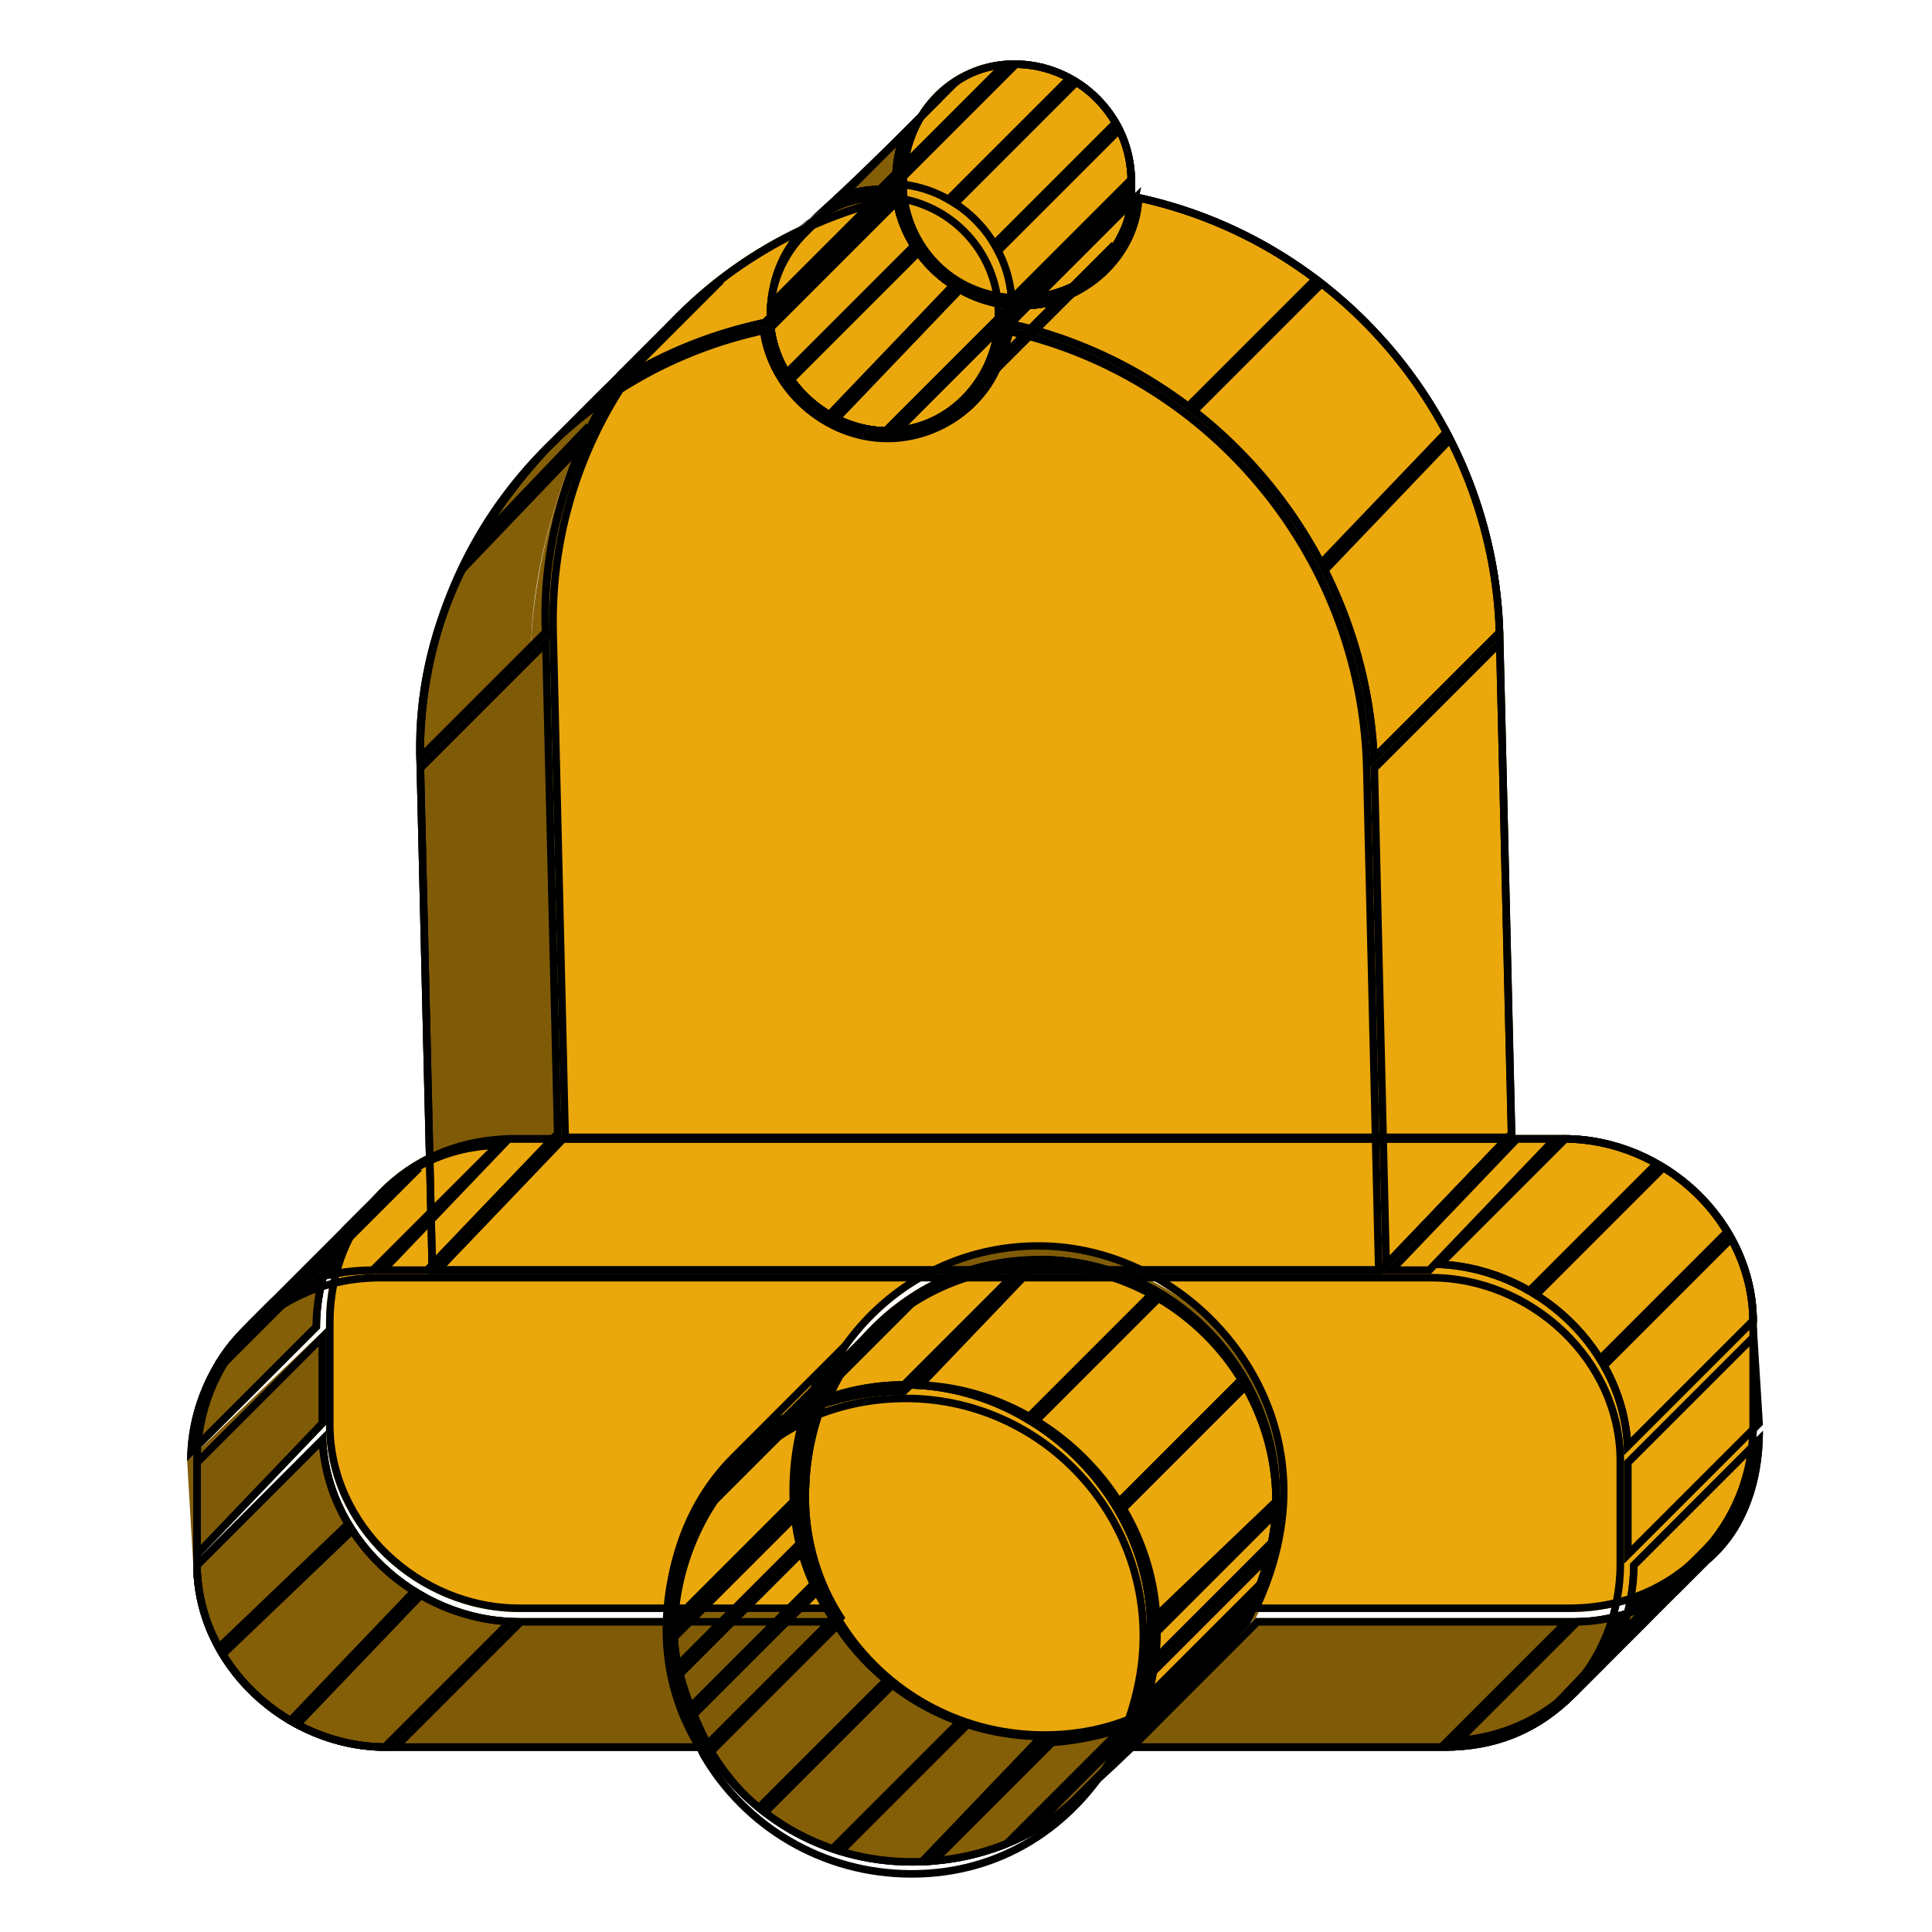 <?xml version="1.0" encoding="utf-8"?>
<svg viewBox="0 0 32 32" xmlns="http://www.w3.org/2000/svg" xmlns:xlink="http://www.w3.org/1999/xlink">
<style type="text/css">
	.st0{enable-background:new    ;}
	.st1{clip-path:url(#SVGID_2_);enable-background:new    ;}
	.st2{fill:#855F07;}
	.st3{clip-path:url(#SVGID_4_);enable-background:new    ;}
	.st4{clip-path:url(#SVGID_6_);enable-background:new    ;}
	.st5{clip-path:url(#SVGID_8_);enable-background:new    ;}
	.st6{fill:#EBA80C;}
	.st7{clip-path:url(#SVGID_10_);enable-background:new    ;}
	.st8{fill:#805B07;}
	.st9{clip-path:url(#SVGID_12_);enable-background:new    ;}
	.st10{clip-path:url(#SVGID_14_);enable-background:new    ;}
	.st11{clip-path:url(#SVGID_16_);enable-background:new    ;}
	.st12{clip-path:url(#SVGID_18_);enable-background:new    ;}
	.st13{clip-path:url(#SVGID_20_);enable-background:new    ;}
	.st14{clip-path:url(#SVGID_22_);enable-background:new    ;}
	.st15{clip-path:url(#SVGID_24_);enable-background:new    ;}
	.st16{clip-path:url(#SVGID_26_);enable-background:new    ;}
	.st17{clip-path:url(#SVGID_28_);fill:none;stroke:#000000;stroke-width:0.25;stroke-miterlimit:10;}
	.st18{clip-path:url(#SVGID_30_);fill:none;stroke:#000000;stroke-width:0.25;stroke-miterlimit:10;}
	.st19{clip-path:url(#SVGID_32_);enable-background:new    ;}
	.st20{fill:none;stroke:#000000;stroke-width:0.25;stroke-miterlimit:10;}
	.st21{clip-path:url(#SVGID_32_);fill:none;stroke:#000000;stroke-width:0.25;stroke-miterlimit:10;}
	.st22{clip-path:url(#SVGID_34_);enable-background:new    ;}
	.st23{clip-path:url(#SVGID_34_);fill:none;stroke:#000000;stroke-width:0.25;stroke-miterlimit:10;}
	.st24{clip-path:url(#SVGID_36_);enable-background:new    ;}
	.st25{clip-path:url(#SVGID_36_);fill:none;stroke:#000000;stroke-width:0.25;stroke-miterlimit:10;}
	.st26{clip-path:url(#SVGID_38_);fill:none;stroke:#000000;stroke-width:0.25;stroke-miterlimit:10;}
	.st27{clip-path:url(#SVGID_40_);fill:none;stroke:#000000;stroke-width:0.25;stroke-miterlimit:10;}
	.st28{clip-path:url(#SVGID_42_);fill:none;stroke:#000000;stroke-width:0.25;stroke-miterlimit:10;}
	.st29{clip-path:url(#SVGID_44_);enable-background:new    ;}
	.st30{clip-path:url(#SVGID_44_);fill:none;stroke:#000000;stroke-width:0.25;stroke-miterlimit:10;}
	.st31{clip-path:url(#SVGID_46_);enable-background:new    ;}
	.st32{clip-path:url(#SVGID_46_);fill:none;stroke:#000000;stroke-width:0.25;stroke-miterlimit:10;}
	.st33{clip-path:url(#SVGID_48_);fill:none;stroke:#000000;stroke-width:0.25;stroke-miterlimit:10;}
	.st34{clip-path:url(#SVGID_50_);fill:none;stroke:#000000;stroke-width:0.25;stroke-miterlimit:10;}
	.st35{clip-path:url(#SVGID_52_);enable-background:new    ;}
	.st36{clip-path:url(#SVGID_52_);fill:none;stroke:#000000;stroke-width:0.25;stroke-miterlimit:10;}
	.st37{clip-path:url(#SVGID_54_);fill:none;stroke:#000000;stroke-width:0.25;stroke-miterlimit:10;}
	.st38{clip-path:url(#SVGID_56_);enable-background:new    ;}
	.st39{clip-path:url(#SVGID_56_);fill:none;stroke:#000000;stroke-width:0.25;stroke-miterlimit:10;}
	.st40{clip-path:url(#SVGID_58_);enable-background:new    ;}
	.st41{clip-path:url(#SVGID_58_);fill:none;stroke:#000000;stroke-width:0.25;stroke-miterlimit:10;}
	.st42{clip-path:url(#SVGID_60_);fill:none;stroke:#000000;stroke-width:0.25;stroke-miterlimit:10;}
	.st43{clip-path:url(#SVGID_62_);enable-background:new    ;}
	.st44{clip-path:url(#SVGID_62_);fill:none;stroke:#000000;stroke-width:0.25;stroke-miterlimit:10;}
	.st45{clip-path:url(#SVGID_64_);enable-background:new    ;}
	.st46{clip-path:url(#SVGID_64_);fill:none;stroke:#000000;stroke-width:0.25;stroke-miterlimit:10;}
	.st47{clip-path:url(#SVGID_66_);fill:none;stroke:#000000;stroke-width:0.25;stroke-miterlimit:10;}
	.st48{clip-path:url(#SVGID_68_);enable-background:new    ;}
	.st49{clip-path:url(#SVGID_68_);fill:none;stroke:#000000;stroke-width:0.25;stroke-miterlimit:10;}
	.st50{clip-path:url(#SVGID_70_);fill:none;stroke:#000000;stroke-width:0.25;stroke-miterlimit:10;}
	.st51{clip-path:url(#SVGID_72_);enable-background:new    ;}
	.st52{clip-path:url(#SVGID_72_);fill:none;stroke:#000000;stroke-width:0.25;stroke-miterlimit:10;}
	.st53{clip-path:url(#SVGID_74_);enable-background:new    ;}
	.st54{clip-path:url(#SVGID_74_);fill:none;stroke:#000000;stroke-width:0.25;stroke-miterlimit:10;}
	.st55{clip-path:url(#SVGID_76_);fill:none;stroke:#000000;stroke-width:0.25;stroke-miterlimit:10;}
	.st56{clip-path:url(#SVGID_78_);fill:none;stroke:#000000;stroke-width:0.25;stroke-miterlimit:10;}
	.st57{clip-path:url(#SVGID_80_);fill:none;stroke:#000000;stroke-width:0.25;stroke-miterlimit:10;}
	.st58{clip-path:url(#SVGID_82_);fill:none;stroke:#000000;stroke-width:0.25;stroke-miterlimit:10;}
	.st59{clip-path:url(#SVGID_84_);fill:none;stroke:#000000;stroke-width:0.25;stroke-miterlimit:10;}
	.st60{clip-path:url(#SVGID_86_);enable-background:new    ;}
	.st61{clip-path:url(#SVGID_86_);fill:none;stroke:#000000;stroke-width:0.25;stroke-miterlimit:10;}
	.st62{clip-path:url(#SVGID_88_);enable-background:new    ;}
	.st63{clip-path:url(#SVGID_88_);fill:none;stroke:#000000;stroke-width:0.25;stroke-miterlimit:10;}
	.st64{clip-path:url(#SVGID_90_);enable-background:new    ;}
	.st65{clip-path:url(#SVGID_90_);fill:none;stroke:#000000;stroke-width:0.25;stroke-miterlimit:10;}
	.st66{clip-path:url(#SVGID_92_);fill:none;stroke:#000000;stroke-width:0.25;stroke-miterlimit:10;}
	.st67{clip-path:url(#SVGID_94_);fill:none;stroke:#000000;stroke-width:0.25;stroke-miterlimit:10;}
	.st68{clip-path:url(#SVGID_96_);enable-background:new    ;}
	.st69{clip-path:url(#SVGID_96_);fill:none;stroke:#000000;stroke-width:0.25;stroke-miterlimit:10;}
	.st70{clip-path:url(#SVGID_98_);enable-background:new    ;}
	.st71{clip-path:url(#SVGID_98_);fill:none;stroke:#000000;stroke-width:0.25;stroke-miterlimit:10;}
	.st72{clip-path:url(#SVGID_100_);enable-background:new    ;}
	.st73{clip-path:url(#SVGID_100_);fill:none;stroke:#000000;stroke-width:0.25;stroke-miterlimit:10;}
</style>
<g>
	<g>
		<g class="st0">
			<g class="st0">
				<defs>
					<path id="SVGID_1_" class="st0" d="M16.6,5.5c0,0,0-0.1,0-0.1l2.2-2.2c0,0,0,0.1,0,0.1C18.1,4,17.4,4.8,16.6,5.5z"/>
				</defs>
				<clipPath id="SVGID_2_">
					<use xlink:href="#SVGID_1_"  style="overflow:visible;"/>
				</clipPath>
				<g class="st1">
					<path class="st2" d="M18.3,4.4l-2.2,2.2c0.3-0.3,0.5-0.8,0.6-1.3l2.2-2.2C18.8,3.6,18.6,4.1,18.3,4.4"/>
				</g>
			</g>
			<g class="st0">
				<defs>
					<path id="SVGID_3_" class="st0" d="M16.1,6.6c0.3-0.3,0.5-0.7,0.5-1.1c0.1-0.1,0.2-0.2,0.3-0.3c0,0,0.1-0.1,0.1-0.1
						c0.1-0.1,0.2-0.2,0.3-0.3c0.1-0.1,0.2-0.2,0.3-0.3c0.1-0.1,0.2-0.2,0.3-0.3C18,4.2,18.1,4,18.2,4c0.1-0.1,0.2-0.2,0.3-0.3
						c0.1-0.1,0.2-0.2,0.3-0.3c0,0,0.1-0.1,0.1-0.1c-0.1,0.4-0.3,0.8-0.5,1.1C17.6,5.1,16.7,6,16.1,6.6z"/>
				</defs>
				<clipPath id="SVGID_4_">
					<use xlink:href="#SVGID_3_"  style="overflow:visible;"/>
				</clipPath>
				<g class="st3">
					<path class="st2" d="M18.3,4.4l-2.2,2.2c0.3-0.3,0.5-0.8,0.6-1.3l2.2-2.2C18.8,3.6,18.6,4.1,18.3,4.4"/>
				</g>
			</g>
			<g class="st0">
				<defs>
					<path id="SVGID_5_" class="st0" d="M9,7.4c0.6-0.6,1.5-1.5,2.1-2.1C10.7,5.7,10,6.5,9.4,7.8c-0.5,1.3-0.6,2.4-0.6,2.9l-1.9,2
						C6.8,10.6,7.7,8.8,9,7.4z"/>
				</defs>
				<clipPath id="SVGID_6_">
					<use xlink:href="#SVGID_5_"  style="overflow:visible;"/>
				</clipPath>
				<g class="st4">
					<path class="st2" d="M9.1,10.5l-2.2,2.2c0-2.1,0.8-4,2.1-5.3l2.2-2.2C9.9,6.5,9.1,8.4,9.1,10.5"/>
				</g>
			</g>
			<g class="st0">
				<defs>
					<path id="SVGID_7_" class="st0" d="M18.3,4.4l-2.2,2.2c-0.3,0.4-0.8,0.6-1.4,0.6c-1,0-1.9-0.8-2-1.8c0-0.1,0-0.1,0-0.2
						c0-0.5,0.2-1,0.6-1.4l2.2-2.2C15.1,2,14.9,2.5,14.9,3c0,0.1,0,0.1,0,0.2c0.1,1,1,1.8,2,1.8C17.5,5,17.9,4.8,18.3,4.4z"/>
				</defs>
				<clipPath id="SVGID_8_">
					<use xlink:href="#SVGID_7_"  style="overflow:visible;"/>
				</clipPath>
				<g class="st5">
					<path class="st2" d="M18.3,4.4l-2.2,2.2c-0.3,0.4-0.8,0.6-1.4,0.6c-1,0-1.9-0.8-2-1.8c0-0.1,0-0.1,0-0.2c0-0.5,0.2-1,0.6-1.4
						l2.2-2.2C15.1,2,14.9,2.5,14.9,3c0,0.1,0,0.1,0,0.2c0.1,1,1,1.8,2,1.8C17.5,5,17.9,4.8,18.3,4.4"/>
				</g>
			</g>
			<g>
				<path class="st6" d="M16.8,1c1.1,0,2,0.9,2,2c0,0.1,0,0.1,0,0.2C18.8,4.2,18,5,16.9,5c-1,0-1.9-0.8-2-1.8c0-0.1,0-0.1,0-0.2
					C14.9,1.9,15.7,1,16.8,1z"/>
			</g>
			<g class="st0">
				<defs>
					<path id="SVGID_9_" class="st0" d="M8.8,10.7l0.3-0.3c0-2.1,0.8-4,2.1-5.3l-0.1,0.1C10.7,5.7,10,6.5,9.4,7.8
						C8.9,9.1,8.8,10.3,8.8,10.7z"/>
				</defs>
				<clipPath id="SVGID_10_">
					<use xlink:href="#SVGID_9_"  style="overflow:visible;"/>
				</clipPath>
				<g class="st7">
					<path class="st2" d="M9.1,10.5l-2.2,2.2c0-2.1,0.8-4,2.1-5.3l2.2-2.2C9.9,6.5,9.1,8.4,9.1,10.5"/>
				</g>
			</g>
			<g>
				<polygon class="st8" points="9.3,18.8 7.1,21.1 6.9,12.7 9.1,10.5 				"/>
			</g>
			<g>
				<polygon class="st8" points="25.1,18.8 22.9,21.1 7.1,21.1 9.3,18.8 				"/>
			</g>
			<g>
				<path class="st6" d="M14.9,3.2c0.1,1,1,1.8,2,1.8c1,0,1.9-0.8,1.9-1.8c3.4,0.7,6,3.7,6.1,7.3l0.2,8.4H9.3l-0.2-8.4
					C9,6.9,11.5,3.9,14.9,3.2z"/>
			</g>
		</g>
		<g class="st0">
			<g class="st0">
				<defs>
					<path id="SVGID_11_" class="st0" d="M28.3,25.9l-2.2,2.2c-0.6,0.6-1.3,0.9-2.2,0.9l2.2-2.2C26.9,26.8,27.7,26.4,28.3,25.9z"/>
				</defs>
				<clipPath id="SVGID_12_">
					<use xlink:href="#SVGID_11_"  style="overflow:visible;"/>
				</clipPath>
				<g class="st9">
					<path class="st2" d="M28.3,25.9l-2.2,2.2c-0.6,0.6-1.3,0.9-2.2,0.9l2.2-2.2C26.9,26.8,27.7,26.4,28.3,25.9"/>
				</g>
			</g>
			<g class="st0">
				<defs>
					<path id="SVGID_13_" class="st0" d="M19.1,27c0-2.2-1.9-4-4-4c0.7-0.7,1.5-1.5,2.2-2.2c2.2,0,4,1.8,4,4
						C20.5,25.5,19.8,26.3,19.1,27z"/>
				</defs>
				<clipPath id="SVGID_14_">
					<use xlink:href="#SVGID_13_"  style="overflow:visible;"/>
				</clipPath>
				<g class="st10">
					<path class="st2" d="M20.8,26.8L18.6,29c0.3-0.6,0.5-1.3,0.5-2c0-2.2-1.9-4-4-4c-1.1,0-2.1,0.4-2.8,1.1l2.2-2.2
						c0.7-0.7,1.7-1.1,2.8-1.1c2.2,0,4,1.8,4,4C21.3,25.5,21.1,26.2,20.8,26.8"/>
				</g>
			</g>
			<g class="st0">
				<defs>
					<path id="SVGID_15_" class="st0" d="M19.1,27.2c0-0.1,0-0.1,0-0.2c0.1-0.1,0.2-0.2,0.3-0.3c0.1-0.1,0.2-0.2,0.3-0.3
						c0.1-0.1,0.2-0.2,0.3-0.3c0.1-0.1,0.2-0.2,0.3-0.3c0.1-0.1,0.2-0.2,0.3-0.3c0.1-0.1,0.2-0.2,0.3-0.3c0.1-0.1,0.2-0.2,0.3-0.3
						c0.1-0.1,0.2-0.2,0.3-0.3c0,0.1,0,0.1,0,0.2C20.5,25.7,19.8,26.4,19.1,27.2z"/>
				</defs>
				<clipPath id="SVGID_16_">
					<use xlink:href="#SVGID_15_"  style="overflow:visible;"/>
				</clipPath>
				<g class="st11">
					<path class="st2" d="M20.8,26.8L18.6,29c0.3-0.6,0.5-1.3,0.5-2c0-2.2-1.9-4-4-4c-1.1,0-2.1,0.4-2.8,1.1l2.2-2.2
						c0.7-0.7,1.7-1.1,2.8-1.1c2.2,0,4,1.8,4,4C21.3,25.5,21.1,26.2,20.8,26.8"/>
				</g>
			</g>
			<g class="st0">
				<defs>
					<path id="SVGID_17_" class="st0" d="M18.6,29c0.3-0.5,0.5-1.2,0.5-1.8c0.7-0.7,1.5-1.5,2.2-2.2c0,0.7-0.2,1.3-0.5,1.8
						C20.1,27.4,19.2,28.3,18.6,29z"/>
				</defs>
				<clipPath id="SVGID_18_">
					<use xlink:href="#SVGID_17_"  style="overflow:visible;"/>
				</clipPath>
				<g class="st12">
					<path class="st2" d="M20.8,26.8L18.6,29c0.3-0.6,0.5-1.3,0.5-2c0-2.2-1.9-4-4-4c-1.1,0-2.1,0.4-2.8,1.1l2.2-2.2
						c0.7-0.7,1.7-1.1,2.8-1.1c2.2,0,4,1.8,4,4C21.3,25.5,21.1,26.2,20.8,26.8"/>
				</g>
			</g>
			<g>
				<polygon class="st8" points="26.1,26.8 23.9,29 18.6,29 20.8,26.8 				"/>
			</g>
			<g class="st0">
				<defs>
					<path id="SVGID_19_" class="st0" d="M15,23.1c-1.1,0-2.1,0.4-2.8,1.1l2.2-2.2c0.7-0.7,1.7-1.1,2.8-1.1
						C16.5,21.6,15.8,22.3,15,23.1z"/>
				</defs>
				<clipPath id="SVGID_20_">
					<use xlink:href="#SVGID_19_"  style="overflow:visible;"/>
				</clipPath>
				<g class="st13">
					<path class="st2" d="M20.8,26.8L18.6,29c0.3-0.6,0.5-1.3,0.5-2c0-2.2-1.9-4-4-4c-1.1,0-2.1,0.4-2.8,1.1l2.2-2.2
						c0.7-0.7,1.7-1.1,2.8-1.1c2.2,0,4,1.8,4,4C21.3,25.5,21.1,26.2,20.8,26.8"/>
				</g>
			</g>
			<g class="st0">
				<defs>
					<path id="SVGID_21_" class="st0" d="M20.1,27.6l-2.2,2.2c-0.7,0.7-1.7,1.1-2.8,1.1c-1.5,0-2.8-0.8-3.5-2
						c-0.3-0.6-0.6-1.3-0.6-2c0-1.1,0.4-2.1,1.1-2.8l2.2-2.2c-0.7,0.7-1.1,1.7-1.1,2.8c0,0.7,0.2,1.4,0.6,2c0.7,1.2,2,2,3.5,2
						C18.5,28.7,19.4,28.3,20.1,27.6z"/>
				</defs>
				<clipPath id="SVGID_22_">
					<use xlink:href="#SVGID_21_"  style="overflow:visible;"/>
				</clipPath>
				<g class="st14">
					<path class="st2" d="M20.1,27.6l-2.2,2.2c-0.7,0.7-1.7,1.1-2.8,1.1c-1.5,0-2.8-0.8-3.5-2c-0.3-0.6-0.6-1.3-0.6-2
						c0-1.1,0.4-2.1,1.1-2.8l2.2-2.2c-0.7,0.7-1.1,1.7-1.1,2.8c0,0.7,0.2,1.4,0.6,2c0.7,1.2,2,2,3.5,2
						C18.5,28.7,19.4,28.3,20.1,27.6"/>
				</g>
			</g>
			<g>
				<path class="st6" d="M17.2,20.8c2.2,0,4,1.8,4,4c0,0.7-0.2,1.4-0.5,2c-0.7,1.2-1.9,2-3.4,2c-1.5,0-2.8-0.8-3.5-2
					c-0.3-0.6-0.6-1.3-0.6-2C13.3,22.6,15,20.8,17.2,20.8z"/>
			</g>
			<g class="st0">
				<defs>
					<path id="SVGID_23_" class="st0" d="M4,22l2.2-2.2c-0.6,0.6-0.9,1.4-0.9,2.2l-2.2,2.2C3.1,23.3,3.5,22.5,4,22z"/>
				</defs>
				<clipPath id="SVGID_24_">
					<use xlink:href="#SVGID_23_"  style="overflow:visible;"/>
				</clipPath>
				<g class="st15">
					<path class="st2" d="M5.4,22l-2.2,2.2c0-0.9,0.3-1.7,0.9-2.2l2.2-2.2C5.7,20.3,5.3,21.1,5.4,22"/>
				</g>
			</g>
			<g>
				<polygon class="st8" points="13.9,26.8 11.7,29 6.4,29 8.6,26.8 				"/>
			</g>
			<g>
				<polygon class="st8" points="5.4,23.6 3.2,25.9 3.1,24.2 5.4,22 				"/>
			</g>
			<g class="st0">
				<defs>
					<path id="SVGID_25_" class="st0" d="M8.6,26.8L6.4,29c-1.7,0-3.2-1.4-3.2-3.1l2.2-2.2C5.4,25.4,6.9,26.8,8.6,26.8z"/>
				</defs>
				<clipPath id="SVGID_26_">
					<use xlink:href="#SVGID_25_"  style="overflow:visible;"/>
				</clipPath>
				<g class="st16">
					<path class="st2" d="M8.6,26.8L6.4,29c-1.7,0-3.2-1.4-3.2-3.1l2.2-2.2C5.4,25.4,6.9,26.8,8.6,26.8"/>
				</g>
			</g>
			<g>
				<path class="st6" d="M25.9,18.8c1.7,0,3.2,1.4,3.2,3.1l0,1.7c0,1.7-1.3,3.1-3.1,3.1h-5.3c0.3-0.6,0.5-1.3,0.5-2c0-2.2-1.9-4-4-4
					c-2.2,0-3.9,1.8-3.9,4c0,0.7,0.2,1.4,0.6,2H8.6c-1.7,0-3.2-1.4-3.2-3.1l0-1.7c0-1.7,1.3-3.1,3.1-3.1h0.8h15.8H25.9z"/>
			</g>
		</g>
	</g>
</g>
<g>
	<g>
		<g class="st0">
			<g class="st0">
				<defs>
					<path id="SVGID_27_" class="st0" d="M12.7,5.4c0.1,1,1,1.8,2,1.8s1.9-0.8,1.9-1.8c3.4,0.7,6,3.7,6.1,7.3l0.2,8.4H7.1l-0.2-8.4
						C6.8,9.1,9.3,6.1,12.7,5.4z"/>
				</defs>
				<clipPath id="SVGID_28_">
					<use xlink:href="#SVGID_27_"  style="overflow:visible;"/>
				</clipPath>
				<path class="st17" d="M12.7,5.4c0.1,1,1,1.8,2,1.8s1.9-0.8,1.9-1.8c3.4,0.7,6,3.7,6.1,7.3l0.2,8.4H7.1l-0.2-8.4
					C6.8,9.1,9.3,6.1,12.7,5.4z"/>
			</g>
			<g class="st0">
				<defs>
					<path id="SVGID_29_" class="st0" d="M14.9,3.2c0.1,1,1,1.8,2,1.8s1.9-0.8,1.9-1.8c3.4,0.7,6,3.7,6.1,7.3l0.2,8.4H9.3l-0.2-8.4
						C9,6.9,11.5,3.9,14.9,3.2z"/>
				</defs>
				<clipPath id="SVGID_30_">
					<use xlink:href="#SVGID_29_"  style="overflow:visible;"/>
				</clipPath>
				<path class="st18" d="M14.9,3.2c0.1,1,1,1.8,2,1.8s1.9-0.8,1.9-1.8c3.4,0.7,6,3.7,6.1,7.3l0.2,8.4H9.3l-0.2-8.4
					C9,6.9,11.5,3.9,14.9,3.2z"/>
			</g>
			<g class="st0">
				<defs>
					<path id="SVGID_31_" class="st0" d="M18.3,4.4l-2.2,2.2c0.3-0.3,0.5-0.8,0.6-1.3l2.2-2.2C18.8,3.6,18.6,4.1,18.3,4.4z"/>
				</defs>
				<clipPath id="SVGID_32_">
					<use xlink:href="#SVGID_31_"  style="overflow:visible;"/>
				</clipPath>
				<g class="st19">
					<g>
						<path class="st20" d="M16.9,5l-2.2,2.2c1,0,1.9-0.8,1.9-1.8l2.2-2.2C18.8,4.2,18,5,16.9,5z"/>
						<line class="st20" x1="18.5" y1="4.1" x2="16.3" y2="6.3"/>
					</g>
				</g>
				<path class="st21" d="M18.3,4.4l-2.2,2.2c0.3-0.3,0.5-0.8,0.6-1.3l2.2-2.2C18.8,3.6,18.6,4.1,18.3,4.4z"/>
			</g>
			<g class="st0">
				<defs>
					<path id="SVGID_33_" class="st0" d="M16.1,6.6c-0.3,0.4-0.8,0.6-1.4,0.6c-1,0-1.9-0.8-2-1.8l2.2-2.2c0.1,1,1,1.8,2,1.8
						c0.5,0,1-0.2,1.4-0.6C17.6,5.1,16.7,6,16.1,6.6z"/>
				</defs>
				<clipPath id="SVGID_34_">
					<use xlink:href="#SVGID_33_"  style="overflow:visible;"/>
				</clipPath>
				<g class="st22">
					<g>
						<path class="st20" d="M14.9,3.2l-2.2,2.2c0.1,1,1,1.8,2,1.8L16.9,5C15.9,5,15,4.2,14.9,3.2z"/>
						<line class="st20" x1="15.2" y1="4.1" x2="13" y2="6.3"/>
						<line class="st20" x1="15.9" y1="4.7" x2="13.7" y2="7"/>
					</g>
					<g>
						<path class="st20" d="M16.9,5l-2.2,2.2c1,0,1.9-0.8,1.9-1.8l2.2-2.2C18.8,4.2,18,5,16.9,5z"/>
						<line class="st20" x1="17.9" y1="4.7" x2="15.7" y2="7"/>
					</g>
				</g>
				<path class="st23" d="M16.1,6.6c-0.3,0.4-0.8,0.6-1.4,0.6c-1,0-1.9-0.8-2-1.8l2.2-2.2c0.1,1,1,1.8,2,1.8c0.5,0,1-0.2,1.4-0.6
					C17.6,5.1,16.7,6,16.1,6.6z"/>
			</g>
			<g class="st0">
				<defs>
					<path id="SVGID_35_" class="st0" d="M18.8,3.2c3.4,0.7,6,3.7,6.1,7.3l-2.2,2.2c-0.1-3.6-2.7-6.6-6.1-7.3
						C17.3,4.7,18.2,3.8,18.8,3.2z"/>
				</defs>
				<clipPath id="SVGID_36_">
					<use xlink:href="#SVGID_35_"  style="overflow:visible;"/>
				</clipPath>
				<g class="st24">
					<g>
						<path class="st20" d="M18.8,3.2l-2.2,2.2c3.4,0.7,6,3.7,6.1,7.3l2.2-2.2C24.9,6.9,22.2,3.9,18.8,3.2z"/>
						<line class="st20" x1="21.9" y1="4.6" x2="19.7" y2="6.8"/>
						<line class="st20" x1="24.1" y1="7.1" x2="21.9" y2="9.4"/>
					</g>
				</g>
				<path class="st25" d="M18.8,3.2c3.4,0.7,6,3.7,6.1,7.3l-2.2,2.2c-0.1-3.6-2.7-6.6-6.1-7.3C17.3,4.7,18.2,3.8,18.8,3.2z"/>
			</g>
			<g class="st0">
				<defs>
					<polygon id="SVGID_37_" class="st0" points="24.9,10.5 25.1,18.8 22.9,21.1 22.7,12.7 					"/>
				</defs>
				<clipPath id="SVGID_38_">
					<use xlink:href="#SVGID_37_"  style="overflow:visible;"/>
				</clipPath>
				<polygon class="st26" points="24.9,10.5 25.1,18.8 22.9,21.1 22.7,12.7 				"/>
			</g>
			<g class="st0">
				<defs>
					<polygon id="SVGID_39_" class="st0" points="25.1,18.8 22.9,21.1 7.1,21.1 9.3,18.8 					"/>
				</defs>
				<clipPath id="SVGID_40_">
					<use xlink:href="#SVGID_39_"  style="overflow:visible;"/>
				</clipPath>
				<polygon class="st27" points="25.1,18.8 22.9,21.1 7.1,21.1 9.3,18.8 				"/>
			</g>
			<g class="st0">
				<defs>
					<polygon id="SVGID_41_" class="st0" points="9.3,18.8 7.1,21.1 6.9,12.7 9.1,10.5 					"/>
				</defs>
				<clipPath id="SVGID_42_">
					<use xlink:href="#SVGID_41_"  style="overflow:visible;"/>
				</clipPath>
				<polygon class="st28" points="9.3,18.8 7.1,21.1 6.9,12.7 9.1,10.5 				"/>
			</g>
			<g class="st0">
				<defs>
					<path id="SVGID_43_" class="st0" d="M11.2,5.2c1-1,2.3-1.7,3.7-2l-2.2,2.2c-1.4,0.3-2.7,1-3.7,2C9.7,6.7,10.6,5.8,11.2,5.2z"/>
				</defs>
				<clipPath id="SVGID_44_">
					<use xlink:href="#SVGID_43_"  style="overflow:visible;"/>
				</clipPath>
				<g class="st29">
					<g>
						<path class="st20" d="M9.1,10.5l-2.2,2.2c-0.1-3.6,2.4-6.6,5.8-7.3l2.2-2.2C11.5,3.9,9,6.9,9.1,10.5z"/>
						<line class="st20" x1="11.9" y1="4.6" x2="9.7" y2="6.8"/>
					</g>
				</g>
				<path class="st30" d="M11.2,5.2c1-1,2.3-1.7,3.7-2l-2.2,2.2c-1.4,0.3-2.7,1-3.7,2C9.7,6.7,10.6,5.8,11.2,5.2z"/>
			</g>
			<g class="st0">
				<defs>
					<path id="SVGID_45_" class="st0" d="M9,7.4l2.2-2.2c-1.3,1.4-2.2,3.2-2.1,5.3l-2.2,2.2C6.8,10.6,7.7,8.8,9,7.4z"/>
				</defs>
				<clipPath id="SVGID_46_">
					<use xlink:href="#SVGID_45_"  style="overflow:visible;"/>
				</clipPath>
				<g class="st31">
					<g>
						<path class="st20" d="M9.1,10.5l-2.2,2.2c-0.1-3.6,2.4-6.6,5.8-7.3l2.2-2.2C11.5,3.9,9,6.9,9.1,10.5z"/>
						<line class="st20" x1="9.8" y1="7.1" x2="7.6" y2="9.4"/>
					</g>
				</g>
				<path class="st32" d="M9,7.4l2.2-2.2c-1.3,1.4-2.2,3.2-2.1,5.3l-2.2,2.2C6.8,10.6,7.7,8.8,9,7.4z"/>
			</g>
			<g class="st0">
				<defs>
					<path id="SVGID_47_" class="st0" d="M23.7,21.1c1.7,0,3.2,1.4,3.2,3.1l0,1.7c0,1.7-1.3,3.1-3.1,3.1h-5.3c0.3-0.6,0.5-1.3,0.5-2
						c0-2.2-1.9-4-4-4c-2.2,0-3.9,1.8-3.9,4c0,0.7,0.2,1.4,0.6,2H6.4c-1.7,0-3.2-1.4-3.2-3.1l0-1.7c0-1.7,1.3-3.1,3.1-3.1h0.8h15.8
						H23.7z"/>
				</defs>
				<clipPath id="SVGID_48_">
					<use xlink:href="#SVGID_47_"  style="overflow:visible;"/>
				</clipPath>
				<path class="st33" d="M23.7,21.1c1.7,0,3.2,1.4,3.2,3.1l0,1.7c0,1.7-1.3,3.1-3.1,3.1h-5.3c0.3-0.6,0.5-1.3,0.5-2
					c0-2.2-1.9-4-4-4c-2.2,0-3.9,1.8-3.9,4c0,0.7,0.2,1.4,0.6,2H6.4c-1.7,0-3.2-1.4-3.2-3.1l0-1.7c0-1.7,1.3-3.1,3.1-3.1h0.8h15.8
					H23.7z"/>
			</g>
			<g class="st0">
				<defs>
					<path id="SVGID_49_" class="st0" d="M25.9,18.8c1.7,0,3.2,1.4,3.2,3.1l0,1.7c0,1.7-1.3,3.1-3.1,3.1h-5.3c0.3-0.6,0.5-1.3,0.5-2
						c0-2.2-1.9-4-4-4c-2.2,0-3.9,1.8-3.9,4c0,0.7,0.2,1.4,0.6,2H8.6c-1.7,0-3.2-1.4-3.2-3.1l0-1.7c0-1.7,1.3-3.1,3.1-3.1h0.8h15.8
						H25.9z"/>
				</defs>
				<clipPath id="SVGID_50_">
					<use xlink:href="#SVGID_49_"  style="overflow:visible;"/>
				</clipPath>
				<path class="st34" d="M25.9,18.8c1.7,0,3.2,1.4,3.2,3.1l0,1.7c0,1.7-1.3,3.1-3.1,3.1h-5.3c0.3-0.6,0.5-1.3,0.5-2
					c0-2.2-1.9-4-4-4c-2.2,0-3.9,1.8-3.9,4c0,0.7,0.2,1.4,0.6,2H8.6c-1.7,0-3.2-1.4-3.2-3.1l0-1.7c0-1.7,1.3-3.1,3.1-3.1h0.8h15.8
					H25.9z"/>
			</g>
			<g class="st0">
				<defs>
					<path id="SVGID_51_" class="st0" d="M25.9,18.8c1.7,0,3.2,1.4,3.2,3.1l-2.2,2.2c0-1.7-1.5-3.1-3.2-3.1L25.9,18.8z"/>
				</defs>
				<clipPath id="SVGID_52_">
					<use xlink:href="#SVGID_51_"  style="overflow:visible;"/>
				</clipPath>
				<g class="st35">
					<g>
						<path class="st20" d="M25.9,18.8l-2.2,2.2c1.7,0,3.2,1.4,3.2,3.1l2.2-2.2C29.1,20.3,27.7,18.8,25.9,18.8z"/>
						<line class="st20" x1="27.5" y1="19.3" x2="25.3" y2="21.5"/>
						<line class="st20" x1="28.7" y1="20.4" x2="26.5" y2="22.6"/>
					</g>
				</g>
				<path class="st36" d="M25.9,18.8c1.7,0,3.2,1.4,3.2,3.1l-2.2,2.2c0-1.7-1.5-3.1-3.2-3.1L25.9,18.8z"/>
			</g>
			<g class="st0">
				<defs>
					<polygon id="SVGID_53_" class="st0" points="29.1,22 29.2,23.6 26.9,25.9 26.9,24.2 					"/>
				</defs>
				<clipPath id="SVGID_54_">
					<use xlink:href="#SVGID_53_"  style="overflow:visible;"/>
				</clipPath>
				<polygon class="st37" points="29.1,22 29.2,23.6 26.9,25.9 26.9,24.2 				"/>
			</g>
			<g class="st0">
				<defs>
					<path id="SVGID_55_" class="st0" d="M28.3,25.9l-2.2,2.2c-0.6,0.6-1.3,0.9-2.2,0.9l2.2-2.2C26.9,26.8,27.7,26.4,28.3,25.9z"/>
				</defs>
				<clipPath id="SVGID_56_">
					<use xlink:href="#SVGID_55_"  style="overflow:visible;"/>
				</clipPath>
				<g class="st38">
					<g>
						<path class="st20" d="M29.2,23.6l-2.2,2.2c0,1.7-1.3,3.1-3.1,3.1l2.2-2.2C27.8,26.8,29.2,25.4,29.2,23.6z"/>
						<line class="st20" x1="27.7" y1="26.3" x2="25.5" y2="28.6"/>
					</g>
				</g>
				<path class="st39" d="M28.3,25.9l-2.2,2.2c-0.6,0.6-1.3,0.9-2.2,0.9l2.2-2.2C26.9,26.8,27.7,26.4,28.3,25.9z"/>
			</g>
			<g class="st0">
				<defs>
					<path id="SVGID_57_" class="st0" d="M26.1,28.1c0.6-0.6,0.9-1.4,0.9-2.2l2.2-2.2c0,0.9-0.3,1.7-0.9,2.2
						C27.6,26.5,26.7,27.4,26.1,28.1z"/>
				</defs>
				<clipPath id="SVGID_58_">
					<use xlink:href="#SVGID_57_"  style="overflow:visible;"/>
				</clipPath>
				<g class="st40">
					<g>
						<path class="st20" d="M29.2,23.6l-2.2,2.2c0,1.7-1.3,3.1-3.1,3.1l2.2-2.2C27.8,26.8,29.2,25.4,29.2,23.6z"/>
						<line class="st20" x1="28.8" y1="25.2" x2="26.6" y2="27.4"/>
					</g>
				</g>
				<path class="st41" d="M26.1,28.1c0.6-0.6,0.9-1.4,0.9-2.2l2.2-2.2c0,0.9-0.3,1.7-0.9,2.2C27.6,26.5,26.7,27.4,26.1,28.1z"/>
			</g>
			<g class="st0">
				<defs>
					<polygon id="SVGID_59_" class="st0" points="26.1,26.8 23.9,29 18.6,29 20.8,26.8 					"/>
				</defs>
				<clipPath id="SVGID_60_">
					<use xlink:href="#SVGID_59_"  style="overflow:visible;"/>
				</clipPath>
				<polygon class="st42" points="26.1,26.8 23.9,29 18.6,29 20.8,26.8 				"/>
			</g>
			<g class="st0">
				<defs>
					<path id="SVGID_61_" class="st0" d="M14.5,22c-0.7,0.7-1.1,1.7-1.1,2.8c0,0.7,0.2,1.4,0.6,2L11.7,29c-0.3-0.6-0.6-1.3-0.6-2
						c0-1.1,0.4-2.1,1.1-2.8C12.9,23.5,13.8,22.6,14.5,22z"/>
				</defs>
				<clipPath id="SVGID_62_">
					<use xlink:href="#SVGID_61_"  style="overflow:visible;"/>
				</clipPath>
				<g class="st43">
					<g>
						<path class="st20" d="M17.2,20.8L15,23.1c-2.2,0-3.9,1.8-3.9,4l2.2-2.2C13.3,22.6,15,20.8,17.2,20.8z"/>
						<line class="st20" x1="13.8" y1="22.8" x2="11.6" y2="25"/>
					</g>
					<g>
						<path class="st20" d="M13.3,24.8L11.1,27c0,0.7,0.2,1.4,0.6,2l2.2-2.2C13.6,26.2,13.3,25.5,13.3,24.8z"/>
						<line class="st20" x1="13.4" y1="25.5" x2="11.2" y2="27.7"/>
						<line class="st20" x1="13.6" y1="26.2" x2="11.4" y2="28.4"/>
					</g>
				</g>
				<path class="st44" d="M14.5,22c-0.7,0.7-1.1,1.7-1.1,2.8c0,0.7,0.2,1.4,0.6,2L11.7,29c-0.3-0.6-0.6-1.3-0.6-2
					c0-1.1,0.4-2.1,1.1-2.8C12.9,23.5,13.8,22.6,14.5,22z"/>
			</g>
			<g class="st0">
				<defs>
					<path id="SVGID_63_" class="st0" d="M12.2,24.2l2.2-2.2c0.7-0.7,1.7-1.1,2.8-1.1c2.2,0,4,1.8,4,4c0,0.7-0.2,1.4-0.5,2L18.6,29
						c0.3-0.6,0.5-1.3,0.5-2c0-2.2-1.9-4-4-4C13.9,23.1,12.9,23.5,12.2,24.2z"/>
				</defs>
				<clipPath id="SVGID_64_">
					<use xlink:href="#SVGID_63_"  style="overflow:visible;"/>
				</clipPath>
				<g class="st45">
					<g>
						<path class="st20" d="M20.8,26.8L18.6,29c0.3-0.6,0.5-1.3,0.5-2l2.2-2.2C21.3,25.5,21.1,26.2,20.8,26.8z"/>
						<line class="st20" x1="21" y1="26.2" x2="18.8" y2="28.4"/>
						<line class="st20" x1="21.2" y1="25.5" x2="19" y2="27.7"/>
					</g>
					<g>
						<path class="st20" d="M21.3,24.8L19,27c0-2.2-1.9-4-4-4l2.2-2.2C19.4,20.8,21.2,22.6,21.3,24.8z"/>
						<line class="st20" x1="20.7" y1="22.8" x2="18.5" y2="25"/>
						<line class="st20" x1="19.2" y1="21.4" x2="17" y2="23.6"/>
					</g>
					<g>
						<path class="st20" d="M17.2,20.8L15,23.1c-2.2,0-3.9,1.8-3.9,4l2.2-2.2C13.3,22.6,15,20.8,17.2,20.8z"/>
						<line class="st20" x1="15.2" y1="21.4" x2="13" y2="23.6"/>
					</g>
				</g>
				<path class="st46" d="M12.2,24.2l2.2-2.2c0.7-0.7,1.7-1.1,2.8-1.1c2.2,0,4,1.8,4,4c0,0.7-0.2,1.4-0.5,2L18.6,29
					c0.3-0.6,0.5-1.3,0.5-2c0-2.2-1.9-4-4-4C13.9,23.1,12.9,23.5,12.2,24.2z"/>
			</g>
			<g class="st0">
				<defs>
					<polygon id="SVGID_65_" class="st0" points="13.9,26.8 11.7,29 6.4,29 8.6,26.8 					"/>
				</defs>
				<clipPath id="SVGID_66_">
					<use xlink:href="#SVGID_65_"  style="overflow:visible;"/>
				</clipPath>
				<polygon class="st47" points="13.9,26.8 11.7,29 6.4,29 8.6,26.8 				"/>
			</g>
			<g class="st0">
				<defs>
					<path id="SVGID_67_" class="st0" d="M8.6,26.8L6.4,29c-1.7,0-3.2-1.4-3.2-3.1l2.2-2.2C5.4,25.4,6.9,26.8,8.6,26.8z"/>
				</defs>
				<clipPath id="SVGID_68_">
					<use xlink:href="#SVGID_67_"  style="overflow:visible;"/>
				</clipPath>
				<g class="st48">
					<g>
						<path class="st20" d="M8.6,26.8L6.4,29c-1.7,0-3.2-1.4-3.2-3.1l2.2-2.2C5.4,25.4,6.9,26.8,8.6,26.8z"/>
						<line class="st20" x1="7" y1="26.3" x2="4.8" y2="28.6"/>
						<line class="st20" x1="5.9" y1="25.2" x2="3.6" y2="27.4"/>
					</g>
				</g>
				<path class="st49" d="M8.6,26.8L6.4,29c-1.7,0-3.2-1.4-3.2-3.1l2.2-2.2C5.4,25.4,6.9,26.8,8.6,26.8z"/>
			</g>
			<g class="st0">
				<defs>
					<polygon id="SVGID_69_" class="st0" points="5.4,23.6 3.2,25.9 3.2,24.2 5.4,22 					"/>
				</defs>
				<clipPath id="SVGID_70_">
					<use xlink:href="#SVGID_69_"  style="overflow:visible;"/>
				</clipPath>
				<polygon class="st50" points="5.4,23.6 3.2,25.9 3.2,24.2 5.4,22 				"/>
			</g>
			<g class="st0">
				<defs>
					<path id="SVGID_71_" class="st0" d="M6.2,19.8c0.6-0.6,1.3-0.9,2.2-0.9l-2.2,2.2c-0.9,0-1.6,0.3-2.2,0.9
						C4.7,21.3,5.6,20.4,6.2,19.8z"/>
				</defs>
				<clipPath id="SVGID_72_">
					<use xlink:href="#SVGID_71_"  style="overflow:visible;"/>
				</clipPath>
				<g class="st51">
					<g>
						<path class="st20" d="M5.4,22l-2.2,2.2c0-1.7,1.3-3.1,3.1-3.1l2.2-2.2C6.7,18.8,5.3,20.3,5.4,22z"/>
						<line class="st20" x1="6.9" y1="19.3" x2="4.7" y2="21.5"/>
					</g>
				</g>
				<path class="st52" d="M6.2,19.8c0.6-0.6,1.3-0.9,2.2-0.9l-2.2,2.2c-0.9,0-1.6,0.3-2.2,0.9C4.7,21.3,5.6,20.4,6.2,19.8z"/>
			</g>
			<g class="st0">
				<defs>
					<path id="SVGID_73_" class="st0" d="M4,22l2.2-2.2c-0.6,0.6-0.9,1.4-0.9,2.2l-2.2,2.2C3.1,23.3,3.5,22.5,4,22z"/>
				</defs>
				<clipPath id="SVGID_74_">
					<use xlink:href="#SVGID_73_"  style="overflow:visible;"/>
				</clipPath>
				<g class="st53">
					<g>
						<path class="st20" d="M5.4,22l-2.2,2.2c0-1.7,1.3-3.1,3.1-3.1l2.2-2.2C6.7,18.8,5.3,20.3,5.4,22z"/>
						<line class="st20" x1="5.8" y1="20.4" x2="3.6" y2="22.6"/>
					</g>
				</g>
				<path class="st54" d="M4,22l2.2-2.2c-0.6,0.6-0.9,1.4-0.9,2.2l-2.2,2.2C3.1,23.3,3.5,22.5,4,22z"/>
			</g>
			<g class="st0">
				<defs>
					<polygon id="SVGID_75_" class="st0" points="8.4,18.8 9.3,18.8 7.1,21.1 6.2,21.1 					"/>
				</defs>
				<clipPath id="SVGID_76_">
					<use xlink:href="#SVGID_75_"  style="overflow:visible;"/>
				</clipPath>
				<polygon class="st55" points="8.4,18.8 9.3,18.8 7.1,21.1 6.2,21.1 				"/>
			</g>
			<g class="st0">
				<defs>
					<polygon id="SVGID_77_" class="st0" points="9.3,18.8 25.1,18.8 22.9,21.1 7.1,21.1 					"/>
				</defs>
				<clipPath id="SVGID_78_">
					<use xlink:href="#SVGID_77_"  style="overflow:visible;"/>
				</clipPath>
				<polygon class="st56" points="9.3,18.8 25.1,18.8 22.9,21.1 7.1,21.1 				"/>
			</g>
			<g class="st0">
				<defs>
					<polygon id="SVGID_79_" class="st0" points="25.1,18.8 25.9,18.8 23.7,21.1 22.9,21.1 					"/>
				</defs>
				<clipPath id="SVGID_80_">
					<use xlink:href="#SVGID_79_"  style="overflow:visible;"/>
				</clipPath>
				<polygon class="st57" points="25.1,18.8 25.9,18.8 23.7,21.1 22.9,21.1 				"/>
			</g>
			<g class="st0">
				<defs>
					<path id="SVGID_81_" class="st0" d="M14.6,3.2c1.1,0,2,0.9,2,2c0,0.1,0,0.1,0,0.2c-0.1,1-0.9,1.8-1.9,1.8s-1.9-0.8-2-1.8
						c0-0.1,0-0.1,0-0.2C12.7,4.1,13.5,3.2,14.6,3.2z"/>
				</defs>
				<clipPath id="SVGID_82_">
					<use xlink:href="#SVGID_81_"  style="overflow:visible;"/>
				</clipPath>
				<path class="st58" d="M14.6,3.2c1.1,0,2,0.9,2,2c0,0.1,0,0.1,0,0.2c-0.1,1-0.9,1.8-1.9,1.8s-1.9-0.8-2-1.8c0-0.1,0-0.1,0-0.2
					C12.7,4.1,13.5,3.2,14.6,3.2z"/>
			</g>
			<g class="st0">
				<defs>
					<path id="SVGID_83_" class="st0" d="M16.8,1c1.1,0,2,0.9,2,2c0,0.1,0,0.1,0,0.2C18.8,4.2,18,5,16.9,5s-1.9-0.8-2-1.8
						c0-0.1,0-0.1,0-0.2C14.9,1.9,15.7,1,16.8,1z"/>
				</defs>
				<clipPath id="SVGID_84_">
					<use xlink:href="#SVGID_83_"  style="overflow:visible;"/>
				</clipPath>
				<path class="st59" d="M16.8,1c1.1,0,2,0.9,2,2c0,0.1,0,0.1,0,0.2C18.8,4.2,18,5,16.9,5s-1.9-0.8-2-1.8c0-0.1,0-0.1,0-0.2
					C14.9,1.9,15.7,1,16.8,1z"/>
			</g>
			<g class="st0">
				<defs>
					<path id="SVGID_85_" class="st0" d="M18.3,4.4l-2.2,2.2c-0.3,0.4-0.8,0.6-1.4,0.6c-1,0-1.9-0.8-2-1.8c0-0.1,0-0.1,0-0.2
						c0-0.5,0.2-1,0.6-1.4l2.2-2.2C15.1,2,14.9,2.5,14.9,3c0,0.1,0,0.1,0,0.2c0.1,1,1,1.8,2,1.8C17.5,5,17.9,4.8,18.3,4.4z"/>
				</defs>
				<clipPath id="SVGID_86_">
					<use xlink:href="#SVGID_85_"  style="overflow:visible;"/>
				</clipPath>
				<g class="st60">
					<g>
						<path class="st20" d="M18.8,3.2l-2.2,2.2c-0.1,1-0.9,1.8-1.9,1.8L16.9,5C18,5,18.8,4.2,18.8,3.2z"/>
						<line class="st20" x1="17.9" y1="4.7" x2="15.7" y2="7"/>
					</g>
					<g>
						<path class="st20" d="M16.9,5l-2.2,2.2c-1,0-1.9-0.8-2-1.8l2.2-2.2C15,4.2,15.9,5,16.9,5z"/>
						<line class="st20" x1="15.9" y1="4.7" x2="13.7" y2="7"/>
						<line class="st20" x1="15.2" y1="4.1" x2="13" y2="6.3"/>
					</g>
					<g>
						<path class="st20" d="M14.9,3.2l-2.2,2.2c0-0.1,0-0.1,0-0.2L14.9,3C14.9,3.1,14.9,3.1,14.9,3.2z"/>
						<line class="st20" x1="14.9" y1="3.1" x2="12.7" y2="5.3"/>
						<line class="st20" x1="14.9" y1="3.1" x2="12.7" y2="5.3"/>
					</g>
					<g>
						<path class="st20" d="M14.9,3l-2.2,2.2c0-1.1,0.8-2,1.9-2L16.8,1C15.7,1,14.9,1.9,14.9,3z"/>
						<line class="st20" x1="15.1" y1="2" x2="12.9" y2="4.2"/>
					</g>
				</g>
				<path class="st61" d="M18.3,4.4l-2.2,2.2c-0.3,0.4-0.8,0.6-1.4,0.6c-1,0-1.9-0.8-2-1.8c0-0.1,0-0.1,0-0.2c0-0.5,0.2-1,0.6-1.4
					l2.2-2.2C15.1,2,14.9,2.5,14.9,3c0,0.1,0,0.1,0,0.2c0.1,1,1,1.8,2,1.8C17.5,5,17.9,4.8,18.3,4.4z"/>
			</g>
			<g class="st0">
				<defs>
					<path id="SVGID_87_" class="st0" d="M16.1,6.6c0.3-0.3,0.5-0.8,0.6-1.3c0-0.1,0-0.1,0-0.2c0-1.1-0.9-2-2-2L16.8,1
						c1.1,0,2,0.9,2,2c0,0.1,0,0.1,0,0.2c0,0.5-0.2,0.9-0.6,1.3C17.6,5.1,16.7,6,16.1,6.6z"/>
				</defs>
				<clipPath id="SVGID_88_">
					<use xlink:href="#SVGID_87_"  style="overflow:visible;"/>
				</clipPath>
				<g class="st62">
					<g>
						<path class="st20" d="M16.8,1l-2.2,2.2c1.1,0,2,0.9,2,2L18.8,3C18.8,1.9,17.9,1,16.8,1z"/>
						<line class="st20" x1="17.8" y1="1.3" x2="15.6" y2="3.5"/>
						<line class="st20" x1="18.6" y1="2" x2="16.4" y2="4.2"/>
					</g>
					<g>
						<path class="st20" d="M18.8,3l-2.2,2.2c0,0.1,0,0.1,0,0.2l2.2-2.2C18.8,3.1,18.9,3.1,18.8,3z"/>
						<line class="st20" x1="18.8" y1="3.1" x2="16.6" y2="5.3"/>
						<line class="st20" x1="18.8" y1="3.1" x2="16.6" y2="5.3"/>
					</g>
					<g>
						<path class="st20" d="M18.8,3.2l-2.2,2.2c-0.1,1-0.9,1.8-1.9,1.8L16.9,5C18,5,18.8,4.2,18.8,3.2z"/>
						<line class="st20" x1="18.5" y1="4.1" x2="16.3" y2="6.3"/>
					</g>
				</g>
				<path class="st63" d="M16.1,6.6c0.3-0.3,0.5-0.8,0.6-1.3c0-0.1,0-0.1,0-0.2c0-1.1-0.9-2-2-2L16.8,1c1.1,0,2,0.9,2,2
					c0,0.1,0,0.1,0,0.2c0,0.5-0.2,0.9-0.6,1.3C17.6,5.1,16.7,6,16.1,6.6z"/>
			</g>
			<g class="st0">
				<defs>
					<path id="SVGID_89_" class="st0" d="M15.5,1.6C15.8,1.2,16.3,1,16.8,1l-2.2,2.2c-0.5,0-1,0.2-1.4,0.6
						C13.9,3.2,14.8,2.3,15.5,1.6z"/>
				</defs>
				<clipPath id="SVGID_90_">
					<use xlink:href="#SVGID_89_"  style="overflow:visible;"/>
				</clipPath>
				<g class="st64">
					<g>
						<path class="st20" d="M14.9,3l-2.2,2.2c0-1.1,0.8-2,1.9-2L16.8,1C15.7,1,14.9,1.9,14.9,3z"/>
						<line class="st20" x1="15.8" y1="1.3" x2="13.6" y2="3.5"/>
					</g>
				</g>
				<path class="st65" d="M15.5,1.6C15.8,1.2,16.3,1,16.8,1l-2.2,2.2c-0.5,0-1,0.2-1.4,0.6C13.9,3.2,14.8,2.3,15.5,1.6z"/>
			</g>
			<g class="st0">
				<defs>
					<path id="SVGID_91_" class="st0" d="M15,23.1c2.2,0,4,1.8,4,4c0,0.7-0.2,1.4-0.5,2c-0.7,1.2-1.9,2-3.4,2c-1.5,0-2.8-0.8-3.5-2
						c-0.3-0.6-0.6-1.3-0.6-2C11.1,24.8,12.8,23.1,15,23.1z"/>
				</defs>
				<clipPath id="SVGID_92_">
					<use xlink:href="#SVGID_91_"  style="overflow:visible;"/>
				</clipPath>
				<path class="st66" d="M15,23.1c2.2,0,4,1.8,4,4c0,0.7-0.2,1.4-0.5,2c-0.7,1.2-1.9,2-3.4,2c-1.5,0-2.8-0.8-3.5-2
					c-0.3-0.6-0.6-1.3-0.6-2C11.1,24.8,12.8,23.1,15,23.1z"/>
			</g>
			<g class="st0">
				<defs>
					<path id="SVGID_93_" class="st0" d="M17.2,20.8c2.2,0,4,1.8,4,4c0,0.7-0.2,1.4-0.5,2c-0.7,1.2-1.9,2-3.4,2
						c-1.5,0-2.8-0.8-3.5-2c-0.3-0.6-0.6-1.3-0.6-2C13.3,22.6,15,20.8,17.2,20.8z"/>
				</defs>
				<clipPath id="SVGID_94_">
					<use xlink:href="#SVGID_93_"  style="overflow:visible;"/>
				</clipPath>
				<path class="st67" d="M17.2,20.8c2.2,0,4,1.8,4,4c0,0.7-0.2,1.4-0.5,2c-0.7,1.2-1.9,2-3.4,2c-1.5,0-2.8-0.8-3.5-2
					c-0.3-0.6-0.6-1.3-0.6-2C13.3,22.6,15,20.8,17.2,20.8z"/>
			</g>
			<g class="st0">
				<defs>
					<path id="SVGID_95_" class="st0" d="M20.1,27.6l-2.2,2.2c-0.7,0.7-1.7,1.1-2.8,1.1c-1.5,0-2.8-0.8-3.5-2
						c-0.3-0.6-0.6-1.3-0.6-2c0-1.1,0.4-2.1,1.1-2.8l2.2-2.2c-0.7,0.7-1.1,1.7-1.1,2.8c0,0.7,0.2,1.4,0.6,2c0.7,1.2,2,2,3.5,2
						C18.5,28.7,19.4,28.3,20.1,27.6z"/>
				</defs>
				<clipPath id="SVGID_96_">
					<use xlink:href="#SVGID_95_"  style="overflow:visible;"/>
				</clipPath>
				<g class="st68">
					<g>
						<path class="st20" d="M20.8,26.8L18.6,29c-0.7,1.2-1.9,2-3.4,2l2.2-2.2C18.8,28.7,20.1,28,20.8,26.8z"/>
						<line class="st20" x1="19.9" y1="27.8" x2="17.7" y2="30"/>
						<line class="st20" x1="18.8" y1="28.5" x2="16.6" y2="30.7"/>
					</g>
					<g>
						<path class="st20" d="M17.4,28.7L15.2,31c-1.5,0-2.8-0.8-3.5-2l2.2-2.2C14.6,28,15.9,28.7,17.4,28.7z"/>
						<line class="st20" x1="16" y1="28.5" x2="13.8" y2="30.7"/>
						<line class="st20" x1="14.8" y1="27.8" x2="12.6" y2="30"/>
					</g>
					<g>
						<path class="st20" d="M13.9,26.8L11.7,29c-0.3-0.6-0.6-1.3-0.6-2l2.2-2.2C13.3,25.5,13.6,26.2,13.9,26.8z"/>
						<line class="st20" x1="13.6" y1="26.2" x2="11.4" y2="28.4"/>
						<line class="st20" x1="13.4" y1="25.5" x2="11.2" y2="27.7"/>
					</g>
					<g>
						<path class="st20" d="M13.3,24.8L11.1,27c0-2.2,1.7-4,3.9-4l2.2-2.2C15,20.8,13.3,22.6,13.3,24.8z"/>
						<line class="st20" x1="13.8" y1="22.8" x2="11.6" y2="25"/>
					</g>
				</g>
				<path class="st69" d="M20.1,27.6l-2.2,2.2c-0.7,0.7-1.7,1.1-2.8,1.1c-1.5,0-2.8-0.8-3.5-2c-0.3-0.6-0.6-1.3-0.6-2
					c0-1.1,0.4-2.1,1.1-2.8l2.2-2.2c-0.7,0.7-1.1,1.7-1.1,2.8c0,0.7,0.2,1.4,0.6,2c0.7,1.2,2,2,3.5,2C18.5,28.7,19.4,28.3,20.1,27.6
					z"/>
			</g>
			<g class="st0">
				<defs>
					<path id="SVGID_97_" class="st0" d="M17.9,29.8c0.2-0.2,0.5-0.5,0.6-0.8c0.3-0.6,0.5-1.3,0.5-2c0-2.2-1.9-4-4-4l2.2-2.2
						c2.2,0,4,1.8,4,4c0,0.7-0.2,1.4-0.5,2c-0.2,0.3-0.4,0.6-0.6,0.8C19.5,28.3,18.6,29.2,17.9,29.8z"/>
				</defs>
				<clipPath id="SVGID_98_">
					<use xlink:href="#SVGID_97_"  style="overflow:visible;"/>
				</clipPath>
				<g class="st70">
					<g>
						<path class="st20" d="M17.2,20.8L15,23.1c2.2,0,4,1.8,4,4l2.2-2.2C21.2,22.6,19.4,20.8,17.2,20.8z"/>
						<line class="st20" x1="19.2" y1="21.4" x2="17" y2="23.6"/>
						<line class="st20" x1="20.7" y1="22.8" x2="18.5" y2="25"/>
					</g>
					<g>
						<path class="st20" d="M21.3,24.8L19,27c0,0.7-0.2,1.4-0.5,2l2.2-2.2C21.1,26.2,21.3,25.5,21.3,24.8z"/>
						<line class="st20" x1="21.2" y1="25.5" x2="19" y2="27.7"/>
						<line class="st20" x1="21" y1="26.2" x2="18.8" y2="28.4"/>
					</g>
					<g>
						<path class="st20" d="M20.8,26.8L18.6,29c-0.7,1.2-1.9,2-3.4,2l2.2-2.2C18.8,28.7,20.1,28,20.8,26.8z"/>
					</g>
				</g>
				<path class="st71" d="M17.9,29.8c0.2-0.2,0.5-0.5,0.6-0.8c0.3-0.6,0.5-1.3,0.5-2c0-2.2-1.9-4-4-4l2.2-2.2c2.2,0,4,1.8,4,4
					c0,0.7-0.2,1.4-0.5,2c-0.2,0.3-0.4,0.6-0.6,0.8C19.5,28.3,18.6,29.2,17.9,29.8z"/>
			</g>
			<g class="st0">
				<defs>
					<path id="SVGID_99_" class="st0" d="M14.5,22c0.7-0.7,1.7-1.1,2.8-1.1L15,23.1c-1.1,0-2.1,0.4-2.8,1.1
						C12.9,23.5,13.8,22.6,14.5,22z"/>
				</defs>
				<clipPath id="SVGID_100_">
					<use xlink:href="#SVGID_99_"  style="overflow:visible;"/>
				</clipPath>
				<g class="st72">
					<g>
						<path class="st20" d="M13.3,24.8L11.1,27c0-2.2,1.7-4,3.9-4l2.2-2.2C15,20.8,13.3,22.6,13.3,24.8z"/>
						<line class="st20" x1="15.2" y1="21.4" x2="13" y2="23.6"/>
					</g>
				</g>
				<path class="st73" d="M14.5,22c0.7-0.7,1.7-1.1,2.8-1.1L15,23.1c-1.1,0-2.1,0.4-2.8,1.1C12.9,23.5,13.8,22.6,14.5,22z"/>
			</g>
		</g>
	</g>
</g>
</svg>